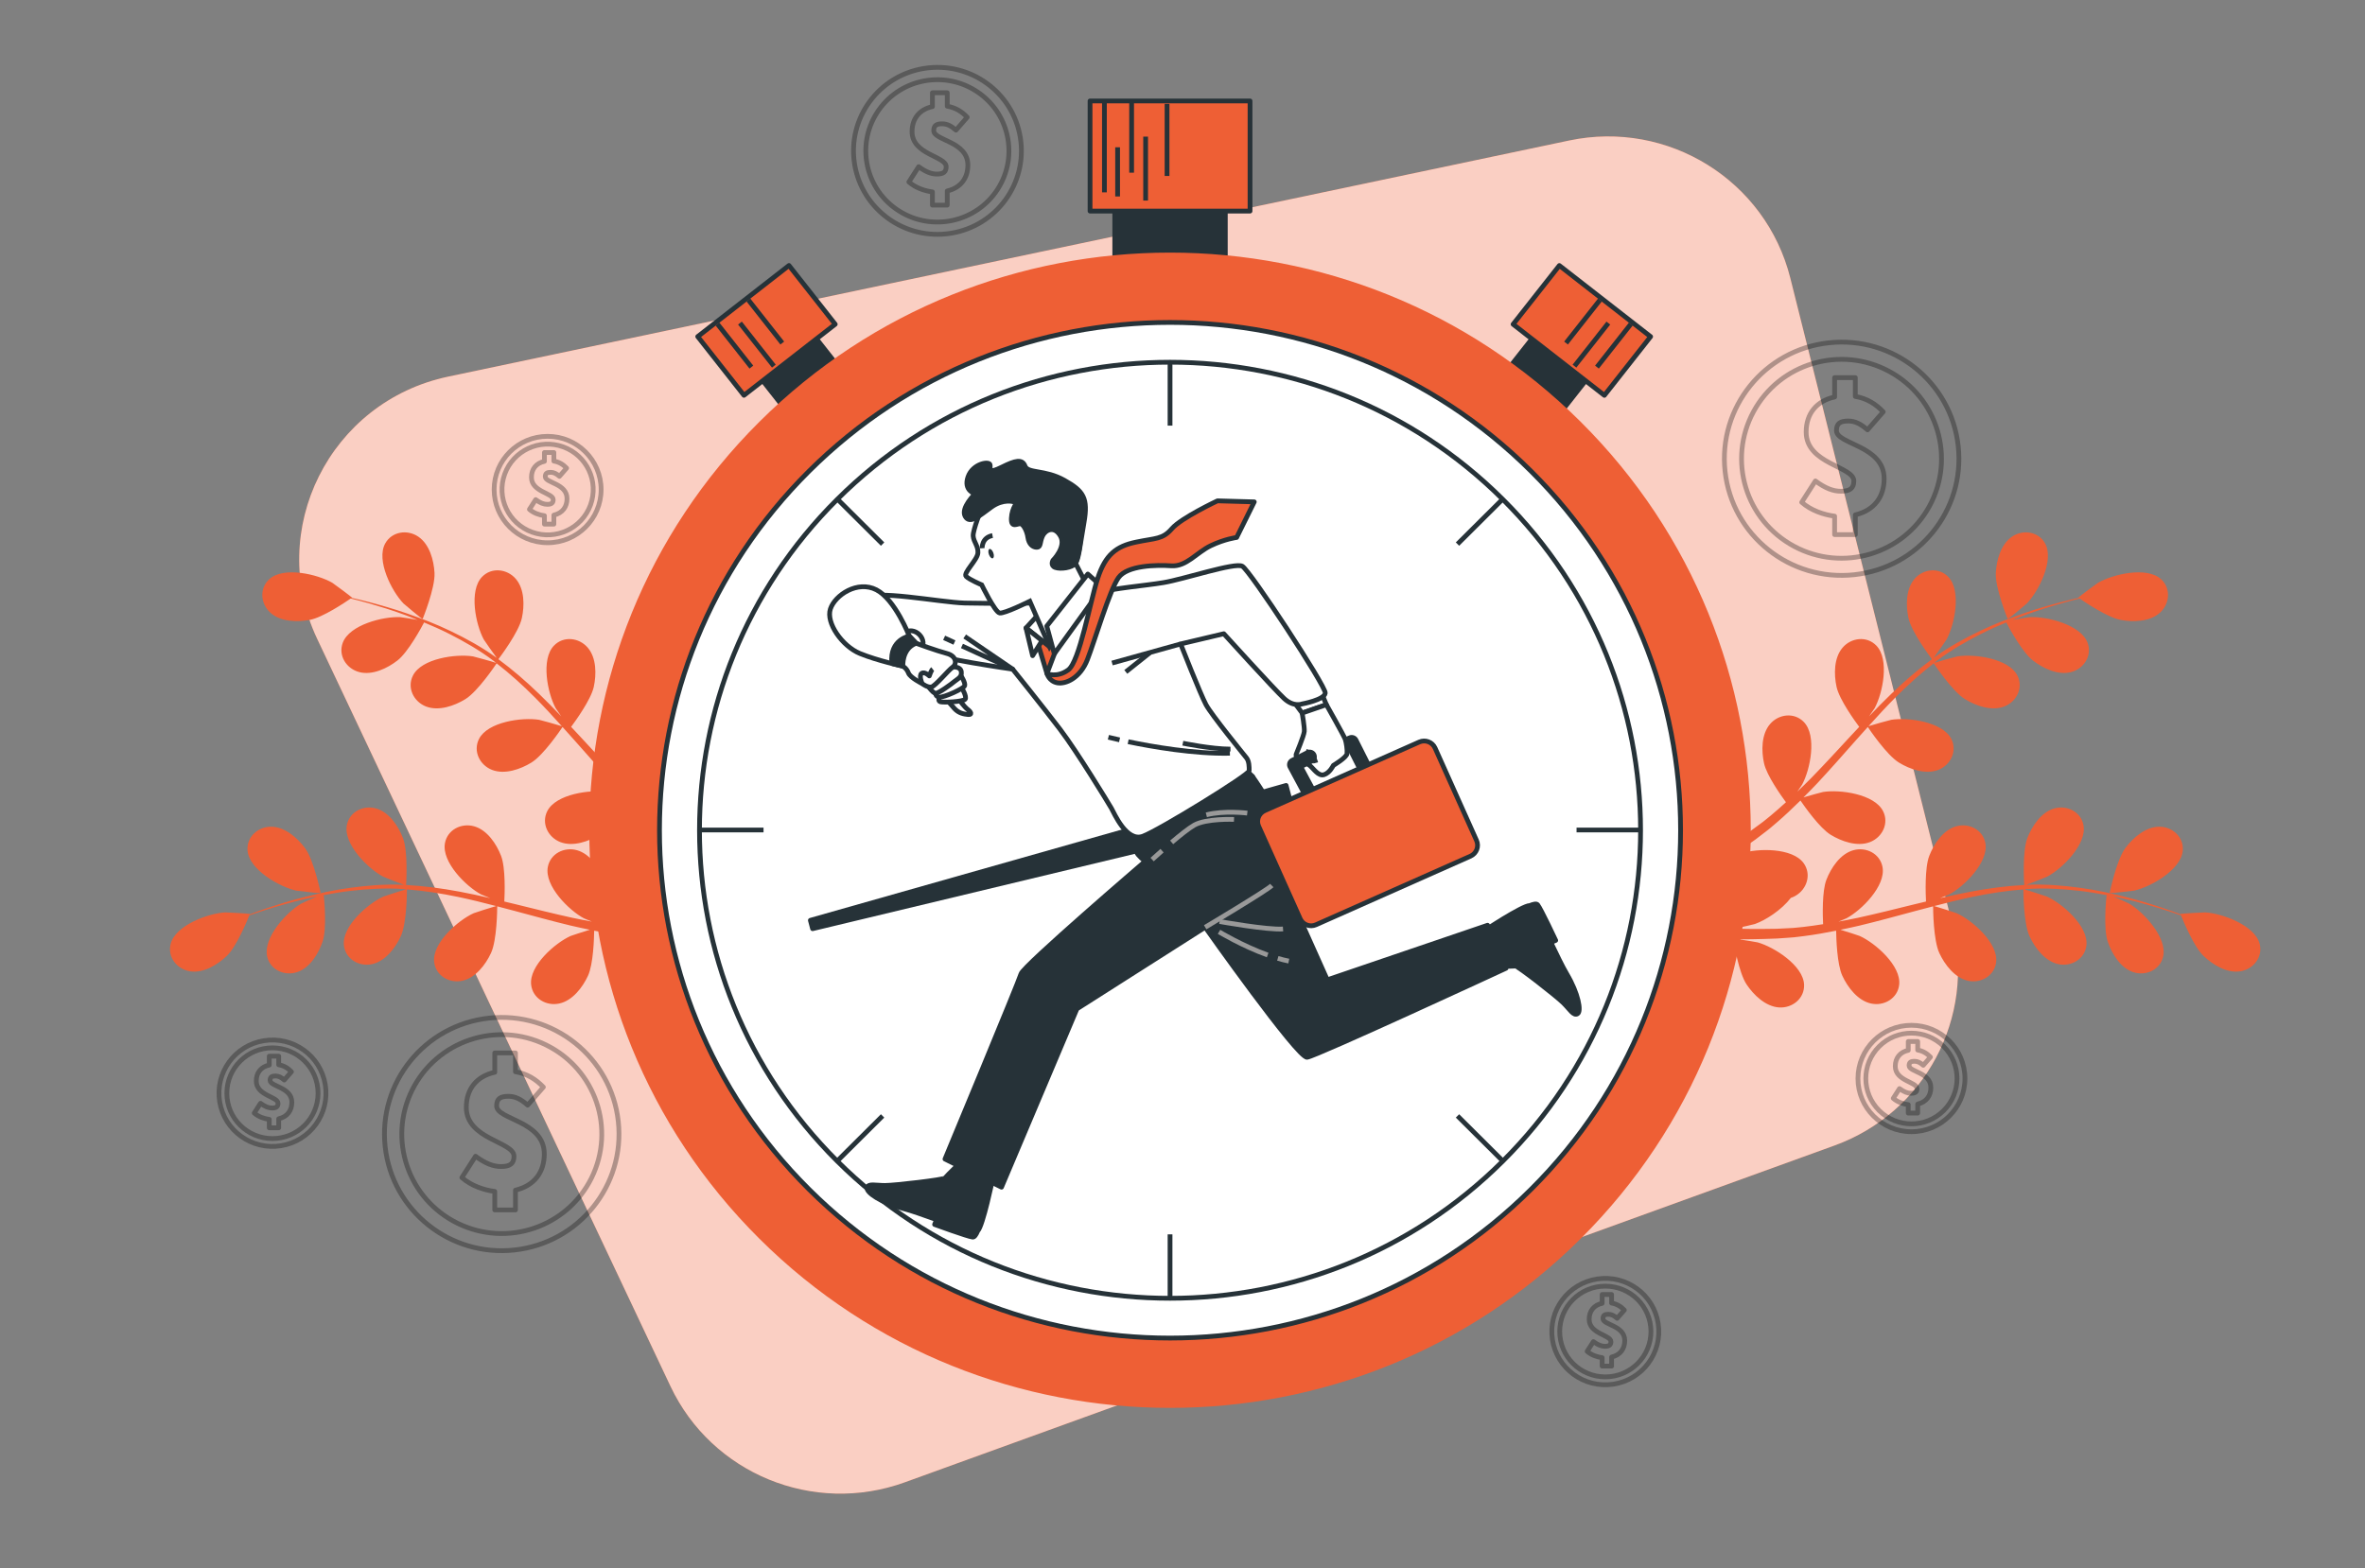 <svg width="496" height="329" viewBox="0 0 496 329" fill="none" xmlns="http://www.w3.org/2000/svg">
<rect x="0" y="0" width="496" height="329" fill="#808080" stroke="none"/>
<g clip-path="url(#clip0_527_19063)">
<path d="M329.095 29.477L94.003 79.01C69.16 84.245 55.714 111.157 66.52 134.022L140.621 290.827C149.291 309.175 170.595 317.913 189.742 310.975L384.737 240.316C403.676 233.453 414.351 213.472 409.474 194.013L375.471 58.332C370.34 37.861 349.841 25.105 329.095 29.477Z" fill="#EE5F35"/>
<path opacity="0.7" d="M329.095 29.477L94.003 79.01C69.16 84.245 55.714 111.157 66.52 134.022L140.621 290.827C149.291 309.175 170.595 317.913 189.742 310.975L384.737 240.316C403.676 233.453 414.351 213.472 409.474 194.013L375.471 58.332C370.34 37.861 349.841 25.105 329.095 29.477Z" fill="white"/>
<g opacity="0.3">
<path d="M388.913 120.564C402.415 119.095 412.164 107.013 410.687 93.579C409.211 80.145 397.069 70.445 383.566 71.914C370.064 73.383 360.315 85.465 361.792 98.899C363.268 112.333 375.411 122.033 388.913 120.564Z" stroke="black" stroke-miterlimit="10" stroke-linecap="round" stroke-linejoin="round"/>
<path d="M404.664 106.16C410.165 96.022 406.365 83.367 396.177 77.894C385.988 72.42 373.269 76.201 367.767 86.338C362.266 96.475 366.066 109.131 376.255 114.604C386.443 120.078 399.163 116.297 404.664 106.16Z" stroke="black" stroke-miterlimit="10" stroke-linecap="round" stroke-linejoin="round"/>
<path d="M395.151 100.433C395.151 93.415 385.153 93.26 385.153 90.33C385.153 88.788 385.966 88.325 387.633 88.325C389.067 88.325 390.268 88.942 391.664 90.176L394.958 86.397C393.427 84.78 391.558 83.579 389.106 83.169V79.225H384.764V83.286C381.029 84.09 378.795 86.74 378.795 90.64C378.795 97.388 388.795 97.812 388.795 100.897C388.795 102.401 388.021 103.057 386.083 103.057C384.455 103.057 382.827 102.44 380.734 100.897L377.866 105.37C379.788 107.091 382.548 108.011 384.765 108.282V112.157H389.107V108.011C393.154 107.053 395.151 104.146 395.151 100.433Z" stroke="black" stroke-miterlimit="10" stroke-linecap="round" stroke-linejoin="round"/>
</g>
<g opacity="0.3">
<path d="M400.878 237.418C407.074 237.418 412.097 232.42 412.097 226.255C412.097 220.09 407.074 215.092 400.878 215.092C394.681 215.092 389.658 220.09 389.658 226.255C389.658 232.42 394.681 237.418 400.878 237.418Z" stroke="black" stroke-miterlimit="10" stroke-linecap="round" stroke-linejoin="round"/>
<path d="M407.637 232.985C411.372 229.269 411.372 223.243 407.637 219.527C403.902 215.81 397.846 215.81 394.11 219.527C390.375 223.243 390.375 229.269 394.11 232.985C397.846 236.702 403.902 236.702 407.637 232.985Z" stroke="black" stroke-miterlimit="10" stroke-linecap="round" stroke-linejoin="round"/>
<path d="M404.948 228.164C404.948 224.962 400.387 224.891 400.387 223.554C400.387 222.851 400.758 222.64 401.519 222.64C402.173 222.64 402.72 222.921 403.358 223.484L404.86 221.761C404.162 221.023 403.309 220.475 402.191 220.288V218.488H400.21V220.341C398.506 220.708 397.487 221.917 397.487 223.696C397.487 226.774 402.049 226.968 402.049 228.375C402.049 229.061 401.696 229.36 400.812 229.36C400.069 229.36 399.326 229.079 398.371 228.375L397.063 230.415C397.94 231.2 399.199 231.62 400.21 231.744V233.511H402.191V231.62C404.037 231.184 404.948 229.857 404.948 228.164Z" stroke="black" stroke-miterlimit="10" stroke-linecap="round" stroke-linejoin="round"/>
</g>
<g opacity="0.3">
<path d="M199.388 48.941C208.988 47.414 215.527 38.432 213.992 28.88C212.456 19.328 203.429 12.822 193.829 14.35C184.228 15.877 177.69 24.859 179.225 34.411C180.76 43.963 189.787 50.468 199.388 48.941Z" stroke="black" stroke-miterlimit="10" stroke-linecap="round" stroke-linejoin="round"/>
<path d="M209.261 39.648C213.7 32.685 211.625 23.46 204.627 19.043C197.628 14.626 188.356 16.691 183.917 23.654C179.478 30.617 181.553 39.842 188.551 44.259C195.55 48.676 204.822 46.611 209.261 39.648Z" stroke="black" stroke-miterlimit="10" stroke-linecap="round" stroke-linejoin="round"/>
<path d="M202.986 34.64C202.986 29.616 195.83 29.506 195.83 27.408C195.83 26.305 196.412 25.973 197.605 25.973C198.632 25.973 199.491 26.415 200.491 27.298L202.848 24.593C201.752 23.436 200.414 22.576 198.659 22.282V19.459H195.552V22.366C192.879 22.941 191.28 24.839 191.28 27.629C191.28 32.46 198.437 32.763 198.437 34.971C198.437 36.048 197.882 36.518 196.496 36.518C195.331 36.518 194.165 36.075 192.667 34.971L190.614 38.173C191.99 39.405 193.965 40.064 195.552 40.258V43.031H198.659V40.064C201.556 39.379 202.986 37.297 202.986 34.64Z" stroke="black" stroke-miterlimit="10" stroke-linecap="round" stroke-linejoin="round"/>
</g>
<g opacity="0.3">
<path d="M58.941 240.361C65.058 239.373 69.212 233.639 68.219 227.554C67.226 221.468 61.463 217.335 55.347 218.323C49.23 219.311 45.077 225.045 46.069 231.13C47.062 237.216 52.825 241.349 58.941 240.361Z" stroke="black" stroke-miterlimit="10" stroke-linecap="round" stroke-linejoin="round"/>
<path d="M66.704 229.341C66.704 224.085 62.422 219.824 57.139 219.824C51.857 219.824 47.575 224.085 47.575 229.341C47.575 234.597 51.857 238.858 57.139 238.858C62.422 238.858 66.704 234.597 66.704 229.341Z" stroke="black" stroke-miterlimit="10" stroke-linecap="round" stroke-linejoin="round"/>
<path d="M61.209 231.251C61.209 228.05 56.648 227.979 56.648 226.642C56.648 225.939 57.019 225.727 57.779 225.727C58.433 225.727 58.981 226.009 59.618 226.572L61.121 224.848C60.423 224.111 59.57 223.563 58.451 223.376V221.576H56.471V223.429C54.767 223.796 53.748 225.005 53.748 226.784C53.748 229.862 58.31 230.056 58.31 231.463C58.31 232.149 57.957 232.448 57.072 232.448C56.33 232.448 55.587 232.167 54.632 231.463L53.324 233.503C54.201 234.288 55.46 234.708 56.471 234.832V236.6H58.452V234.709C60.298 234.272 61.209 232.945 61.209 231.251Z" stroke="black" stroke-miterlimit="10" stroke-linecap="round" stroke-linejoin="round"/>
</g>
<g opacity="0.3">
<path d="M338.34 290.386C344.467 289.47 348.688 283.785 347.767 277.688C346.847 271.592 341.133 267.392 335.005 268.308C328.878 269.224 324.657 274.909 325.577 281.006C326.498 287.103 332.212 291.302 338.34 290.386Z" stroke="black" stroke-miterlimit="10" stroke-linecap="round" stroke-linejoin="round"/>
<path d="M346.243 279.335C346.243 274.079 341.961 269.818 336.678 269.818C331.395 269.818 327.113 274.079 327.113 279.335C327.113 284.591 331.395 288.852 336.678 288.852C341.961 288.852 346.243 284.591 346.243 279.335Z" stroke="black" stroke-miterlimit="10" stroke-linecap="round" stroke-linejoin="round"/>
<path d="M340.749 281.244C340.749 278.043 336.188 277.972 336.188 276.635C336.188 275.932 336.559 275.72 337.319 275.72C337.973 275.72 338.521 276.002 339.158 276.565L340.661 274.841C339.963 274.103 339.109 273.555 337.991 273.368V271.568H336.01V273.421C334.307 273.788 333.288 274.997 333.288 276.776C333.288 279.855 337.85 280.048 337.85 281.455C337.85 282.141 337.496 282.441 336.612 282.441C335.87 282.441 335.127 282.159 334.172 281.455L332.864 283.495C333.741 284.28 335 284.7 336.011 284.824V286.591H337.992V284.7C339.838 284.264 340.749 282.938 340.749 281.244Z" stroke="black" stroke-miterlimit="10" stroke-linecap="round" stroke-linejoin="round"/>
</g>
<g opacity="0.3">
<path d="M114.849 113.861C121.046 113.861 126.069 108.863 126.069 102.698C126.069 96.533 121.046 91.535 114.849 91.535C108.653 91.535 103.63 96.533 103.63 102.698C103.63 108.863 108.653 113.861 114.849 113.861Z" stroke="black" stroke-miterlimit="10" stroke-linecap="round" stroke-linejoin="round"/>
<path d="M123.843 105.931C125.641 100.989 123.072 95.532 118.105 93.743C113.138 91.954 107.654 94.51 105.855 99.452C104.057 104.394 106.626 109.851 111.593 111.64C116.561 113.429 122.045 110.873 123.843 105.931Z" stroke="black" stroke-miterlimit="10" stroke-linecap="round" stroke-linejoin="round"/>
<path d="M118.919 104.608C118.919 101.406 114.358 101.335 114.358 99.998C114.358 99.295 114.729 99.084 115.489 99.084C116.143 99.084 116.691 99.365 117.329 99.928L118.831 98.204C118.133 97.466 117.28 96.918 116.161 96.731V94.932H114.181V96.785C112.477 97.151 111.458 98.361 111.458 100.139C111.458 103.218 116.02 103.411 116.02 104.818C116.02 105.504 115.667 105.804 114.782 105.804C114.04 105.804 113.297 105.522 112.342 104.818L111.034 106.859C111.911 107.644 113.17 108.063 114.181 108.187V109.955H116.162V108.064C118.008 107.628 118.919 106.302 118.919 104.608Z" stroke="black" stroke-miterlimit="10" stroke-linecap="round" stroke-linejoin="round"/>
</g>
<g opacity="0.3">
<path d="M107.906 262.233C121.407 260.758 131.151 248.674 129.669 235.241C128.187 221.808 116.041 212.114 102.54 213.588C89.039 215.063 79.296 227.147 80.778 240.58C82.26 254.013 94.406 263.707 107.906 262.233Z" stroke="black" stroke-miterlimit="10" stroke-linecap="round" stroke-linejoin="round"/>
<path d="M124.04 247.15C129.164 236.818 124.899 224.31 114.515 219.212C104.131 214.114 91.559 218.357 86.435 228.689C81.311 239.021 85.575 251.529 95.96 256.627C106.344 261.725 118.916 257.482 124.04 247.15Z" stroke="black" stroke-miterlimit="10" stroke-linecap="round" stroke-linejoin="round"/>
<path d="M114.152 242.101C114.152 235.084 104.154 234.928 104.154 231.998C104.154 230.457 104.968 229.993 106.634 229.993C108.068 229.993 109.269 230.611 110.665 231.844L113.959 228.065C112.428 226.448 110.559 225.247 108.107 224.837V220.893H103.765V224.954C100.03 225.758 97.796 228.408 97.796 232.308C97.796 239.056 107.796 239.48 107.796 242.564C107.796 244.069 107.022 244.725 105.084 244.725C103.456 244.725 101.828 244.107 99.734 242.564L96.867 247.038C98.789 248.759 101.549 249.679 103.765 249.95V253.825H108.108V249.679C112.155 248.722 114.152 245.814 114.152 242.101Z" stroke="black" stroke-miterlimit="10" stroke-linecap="round" stroke-linejoin="round"/>
</g>
<path d="M91.13 120.208C91.289 123.346 88.635 129.875 88.633 129.88C88.606 129.947 84.839 126.833 84.624 126.609C82.136 124.022 78.858 117.563 80.776 114.036C82.158 111.495 85.419 111.019 87.723 112.578C90.077 114.171 90.995 117.536 91.13 120.208Z" fill="#EE5F35"/>
<path d="M155.491 182.563C155.632 182.647 155.765 182.723 155.905 182.805L155.954 185.64C155.396 185.301 154.83 184.954 154.249 184.594C152.601 183.576 150.861 182.456 149.084 181.288C148.742 181.66 146.784 183.767 144.708 185.506C146.068 188.213 146.643 194.054 146.712 194.808C148.621 194.762 150.478 194.697 152.23 194.609C153.436 194.551 154.593 194.486 155.708 194.416L154.761 196.905C153.965 196.935 153.159 196.963 152.32 196.985C150.381 197.041 148.307 197.061 146.179 197.063C146.059 197.824 145.042 204.042 143.408 206.504C141.925 208.735 139.414 211.169 136.573 211.349C133.792 211.525 131.228 209.465 131.338 206.577C131.489 202.569 137.613 198.668 141.079 197.7C141.283 197.642 143.572 197.269 145.019 197.056C144.149 197.052 143.304 197.057 142.409 197.042C140.638 197.025 138.871 196.955 136.971 196.887C136.054 196.823 135.128 196.757 134.193 196.691C133.263 196.644 132.289 196.478 131.327 196.376C129.102 196.091 126.861 195.695 124.613 195.246C124.593 196.788 124.445 202.266 123.314 204.707C122.189 207.137 120.077 209.921 117.296 210.526C114.574 211.12 111.726 209.47 111.394 206.598C110.933 202.613 116.393 197.835 119.672 196.355C119.875 196.262 122.348 195.463 123.714 195.051C122.365 194.77 121.017 194.496 119.661 194.169C115.747 193.223 111.814 192.144 107.886 191.086C106.683 190.761 105.481 190.452 104.278 190.138C104.277 190.687 104.242 197.201 102.976 199.935C101.851 202.365 99.738 205.149 96.957 205.754C94.236 206.348 91.387 204.698 91.056 201.827C90.596 197.842 96.055 193.064 99.333 191.584C99.58 191.472 103.139 190.327 104.059 190.08C101.409 189.388 98.764 188.725 96.128 188.175C92.493 187.412 88.884 186.864 85.348 186.589C85.348 186.844 85.343 193.644 84.046 196.444C82.92 198.874 80.808 201.658 78.028 202.263C75.305 202.856 72.458 201.207 72.126 198.335C71.665 194.35 77.125 189.573 80.403 188.092C80.66 187.976 84.49 186.746 85.2 186.572C84.99 186.557 84.774 186.518 84.563 186.504C80.784 186.259 77.093 186.494 73.647 186.882C71.645 187.104 69.743 187.427 67.9 187.783C68.03 189.05 68.557 194.844 67.67 197.492C66.82 200.03 65.028 203.029 62.331 203.934C59.691 204.821 56.678 203.493 56.031 200.676C55.133 196.765 60.033 191.42 63.128 189.589C63.296 189.49 65.12 188.667 66.456 188.086C65.626 188.259 64.768 188.422 63.977 188.605C61.004 189.28 58.324 190.08 55.957 190.808C54.614 191.233 53.408 191.643 52.284 192.04C51.76 193.348 49.579 198.596 47.602 200.505C45.671 202.367 42.692 204.207 39.879 203.774C37.125 203.35 35.066 200.79 35.797 197.994C36.812 194.112 43.636 191.612 47.23 191.408C47.541 191.391 52.431 191.669 52.403 191.737C52.403 191.737 52.378 191.801 52.372 191.817C53.446 191.414 54.602 190.995 55.875 190.562C58.232 189.781 60.902 188.92 63.87 188.179C66.836 187.43 70.078 186.699 73.564 186.235C77.057 185.766 80.755 185.451 84.609 185.616C84.652 185.617 84.698 185.625 84.741 185.627C83.629 185.231 80.557 184.019 80.333 183.899C77.158 182.212 72.018 177.094 72.736 173.146C73.253 170.302 76.201 168.839 78.88 169.605C81.615 170.388 83.542 173.301 84.508 175.798C85.598 178.614 85.206 185.144 85.174 185.664C88.842 185.854 92.59 186.347 96.356 187.052C98.51 187.453 100.666 187.924 102.822 188.423C101.872 188.049 101.025 187.709 100.912 187.648C97.736 185.96 92.597 180.843 93.315 176.895C93.831 174.05 96.781 172.588 99.459 173.354C102.195 174.137 104.122 177.05 105.087 179.547C106.067 182.081 105.846 187.655 105.767 189.129C106.592 189.329 107.419 189.52 108.243 189.723C112.199 190.698 116.141 191.687 120.039 192.54C121.412 192.842 122.775 193.088 124.138 193.339C123.295 193.007 122.587 192.719 122.484 192.665C119.309 190.976 114.17 185.859 114.887 181.912C115.405 179.068 118.353 177.604 121.032 178.371C123.767 179.153 125.694 182.068 126.66 184.564C127.596 186.981 127.438 192.129 127.352 193.882C128.756 194.098 130.162 194.316 131.533 194.462C132.471 194.54 133.368 194.681 134.315 194.708C135.251 194.754 136.178 194.8 137.096 194.845C138.867 194.867 140.695 194.902 142.423 194.881C143.625 194.876 144.771 194.847 145.925 194.823C144.554 194.539 141.883 193.927 141.666 193.85C139.41 193.059 136.075 190.901 134.116 188.365C133.782 188.251 133.46 188.108 133.153 187.932C130.736 186.552 129.739 183.427 131.432 181.078C133.78 177.818 141.051 177.926 144.479 179.021C144.681 179.085 146.797 180.029 148.121 180.647C147.399 180.165 146.691 179.707 145.952 179.203C144.485 178.216 143.051 177.188 141.502 176.089C140.773 175.532 140.038 174.968 139.295 174.399C138.546 173.851 137.825 173.177 137.079 172.564C135.382 171.105 133.732 169.544 132.106 167.936C131.234 169.212 128.073 173.699 125.777 175.114C123.491 176.523 120.185 177.685 117.531 176.665C114.932 175.665 113.47 172.727 114.786 170.15C116.611 166.573 123.814 165.584 127.37 166.149C127.591 166.184 130.096 166.874 131.465 167.28C130.496 166.305 129.522 165.337 128.573 164.319C125.832 161.382 123.15 158.325 120.461 155.285C119.638 154.354 118.807 153.436 117.978 152.513C117.672 152.971 114.031 158.385 111.459 159.971C109.174 161.379 105.868 162.542 103.213 161.521C100.614 160.521 99.152 157.583 100.468 155.006C102.294 151.429 109.496 150.44 113.052 151.005C113.32 151.047 116.922 152.046 117.826 152.344C116.001 150.314 114.162 148.308 112.268 146.403C109.659 143.771 106.954 141.332 104.156 139.163C104.014 139.376 100.239 145.044 97.605 146.668C95.319 148.077 92.014 149.239 89.359 148.218C86.76 147.219 85.299 144.28 86.614 141.703C88.439 138.127 95.642 137.138 99.197 137.703C99.477 137.747 103.353 138.823 104.04 139.069C103.874 138.94 103.716 138.788 103.549 138.662C100.532 136.383 97.323 134.553 94.234 132.985C92.441 132.071 90.676 131.298 88.942 130.583C88.348 131.71 85.575 136.833 83.366 138.554C81.249 140.204 78.092 141.721 75.342 140.996C72.647 140.287 70.871 137.526 71.894 134.821C73.313 131.067 80.363 129.297 83.959 129.469C84.155 129.478 86.132 129.793 87.569 130.042C86.781 129.732 85.974 129.396 85.213 129.114C82.361 128.046 79.681 127.242 77.303 126.549C75.946 126.166 74.713 125.847 73.556 125.561C72.393 126.364 67.664 129.544 64.957 130.051C62.314 130.545 58.81 130.443 56.704 128.539C54.641 126.674 54.344 123.409 56.504 121.478C59.503 118.796 66.58 120.458 69.691 122.259C69.959 122.416 73.883 125.331 73.824 125.374C73.824 125.374 73.767 125.413 73.754 125.422C74.873 125.676 76.071 125.961 77.371 126.299C79.77 126.94 82.474 127.688 85.362 128.699C88.25 129.702 91.361 130.872 94.524 132.399C97.698 133.926 100.958 135.692 104.08 137.944C104.115 137.97 104.149 138.001 104.184 138.026C103.476 137.085 101.587 134.388 101.465 134.164C99.752 131.013 98.304 123.924 101.091 121.026C103.099 118.938 106.37 119.336 108.179 121.445C110.026 123.599 110.018 127.087 109.439 129.699C108.787 132.646 104.839 137.878 104.523 138.293C107.477 140.465 110.331 142.933 113.08 145.589C114.654 147.105 116.192 148.681 117.713 150.281C117.128 149.448 116.611 148.698 116.549 148.586C114.837 145.435 113.389 138.345 116.176 135.448C118.184 133.358 121.454 133.757 123.263 135.866C125.111 138.019 125.103 141.509 124.524 144.121C123.937 146.772 120.662 151.299 119.778 152.486C120.355 153.106 120.939 153.718 121.513 154.341C124.273 157.325 127.012 160.314 129.79 163.164C130.768 164.169 131.769 165.123 132.767 166.082C132.248 165.341 131.816 164.713 131.76 164.611C130.048 161.46 128.599 154.371 131.386 151.472C133.394 149.384 136.665 149.783 138.474 151.892C140.322 154.046 140.314 157.534 139.734 160.147C139.174 162.677 136.188 166.884 135.146 168.299C136.198 169.249 137.249 170.203 138.311 171.077C139.049 171.657 139.72 172.268 140.494 172.809C141.25 173.362 141.998 173.908 142.739 174.45C144.203 175.441 145.709 176.473 147.162 177.404C148.168 178.059 149.139 178.665 150.115 179.278C149.129 178.289 147.241 176.313 147.101 176.129C144.928 173.274 142.418 166.485 144.732 163.199C146.399 160.832 149.692 160.733 151.801 162.545C153.955 164.396 154.479 167.845 154.305 170.514C154.112 173.454 151.155 179.008 150.781 179.7C152.397 180.709 153.981 181.675 155.491 182.563Z" fill="#EE5F35"/>
<path d="M67.256 187.365C67.271 187.437 62.401 186.907 62.099 186.839C58.588 186.045 52.273 182.458 51.917 178.462C51.661 175.584 54.117 173.398 56.904 173.434C59.749 173.47 62.382 175.773 63.976 177.928C65.848 180.458 67.255 187.36 67.256 187.365Z" fill="#EE5F35"/>
<path d="M418.57 120.208C418.412 123.346 421.065 129.875 421.067 129.88C421.095 129.947 424.861 126.833 425.077 126.609C427.565 124.022 430.843 117.563 428.925 114.036C427.543 111.495 424.282 111.019 421.978 112.578C419.623 114.171 418.705 117.536 418.57 120.208Z" fill="#EE5F35"/>
<path d="M354.209 182.563C354.067 182.647 353.934 182.723 353.795 182.805L353.746 185.64C354.304 185.301 354.869 184.954 355.451 184.594C357.099 183.576 358.839 182.456 360.616 181.288C360.958 181.66 362.915 183.767 364.991 185.506C363.631 188.213 363.057 194.054 362.988 194.808C361.078 194.762 359.222 194.697 357.47 194.609C356.264 194.551 355.106 194.486 353.992 194.416L354.939 196.905C355.734 196.935 356.541 196.963 357.38 196.985C359.319 197.041 361.392 197.061 363.52 197.063C363.64 197.824 364.658 204.042 366.291 206.504C367.774 208.735 370.286 211.169 373.127 211.349C375.907 211.525 378.472 209.465 378.362 206.577C378.211 202.569 372.087 198.668 368.621 197.7C368.417 197.642 366.129 197.269 364.682 197.056C365.551 197.052 366.396 197.057 367.291 197.042C369.062 197.025 370.829 196.955 372.729 196.887C373.646 196.823 374.573 196.757 375.508 196.691C376.437 196.644 377.412 196.478 378.373 196.376C380.599 196.091 382.839 195.695 385.087 195.246C385.107 196.788 385.255 202.266 386.386 204.707C387.512 207.137 389.623 209.921 392.404 210.526C395.126 211.12 397.975 209.47 398.306 206.598C398.767 202.613 393.307 197.835 390.029 196.355C389.825 196.262 387.352 195.463 385.986 195.051C387.335 194.77 388.683 194.496 390.039 194.169C393.954 193.223 397.886 192.144 401.814 191.086C403.017 190.761 404.219 190.452 405.422 190.138C405.423 190.687 405.458 197.201 406.725 199.935C407.85 202.365 409.962 205.149 412.743 205.754C415.464 206.348 418.312 204.698 418.644 201.827C419.104 197.842 413.645 193.064 410.367 191.584C410.121 191.472 406.561 190.327 405.641 190.08C408.291 189.388 410.937 188.725 413.572 188.175C417.207 187.412 420.816 186.864 424.352 186.589C424.352 186.844 424.358 193.644 425.655 196.444C426.78 198.874 428.893 201.658 431.673 202.263C434.395 202.856 437.243 201.207 437.574 198.335C438.035 194.35 432.575 189.573 429.297 188.092C429.04 187.976 425.21 186.746 424.5 186.572C424.71 186.557 424.926 186.518 425.137 186.504C428.916 186.259 432.607 186.494 436.052 186.882C438.055 187.104 439.957 187.427 441.799 187.783C441.669 189.05 441.142 194.844 442.029 197.492C442.88 200.03 444.672 203.029 447.369 203.934C450.009 204.821 453.022 203.493 453.669 200.676C454.566 196.765 449.667 191.42 446.572 189.589C446.404 189.49 444.581 188.667 443.244 188.086C444.074 188.259 444.932 188.422 445.723 188.605C448.696 189.28 451.376 190.08 453.744 190.808C455.087 191.233 456.293 191.643 457.417 192.04C457.941 193.348 460.122 198.596 462.099 200.505C464.03 202.367 467.008 204.207 469.822 203.774C472.576 203.35 474.635 200.79 473.904 197.994C472.889 194.112 466.065 191.612 462.471 191.408C462.16 191.391 457.27 191.669 457.297 191.737C457.297 191.737 457.323 191.801 457.329 191.817C456.255 191.414 455.098 190.995 453.825 190.562C451.468 189.781 448.799 188.92 445.831 188.179C442.865 187.43 439.623 186.699 436.137 186.235C432.644 185.766 428.945 185.451 425.092 185.616C425.049 185.617 425.003 185.625 424.96 185.627C426.072 185.231 429.144 184.019 429.369 183.899C432.544 182.212 437.684 177.094 436.966 173.146C436.449 170.302 433.5 168.839 430.822 169.605C428.086 170.388 426.159 173.301 425.194 175.798C424.104 178.614 424.497 185.144 424.528 185.664C420.861 185.854 417.112 186.347 413.347 187.052C411.193 187.453 409.037 187.924 406.88 188.423C407.83 188.049 408.677 187.709 408.791 187.648C411.966 185.96 417.105 180.843 416.387 176.895C415.871 174.05 412.921 172.588 410.244 173.354C407.508 174.137 405.58 177.05 404.615 179.547C403.636 182.081 403.856 187.655 403.935 189.129C403.11 189.329 402.283 189.52 401.459 189.723C397.504 190.698 393.561 191.687 389.664 192.54C388.291 192.842 386.927 193.088 385.564 193.339C386.407 193.007 387.115 192.719 387.218 192.665C390.394 190.976 395.532 185.859 394.815 181.912C394.297 179.068 391.349 177.604 388.67 178.371C385.936 179.153 384.008 182.068 383.042 184.564C382.106 186.981 382.265 192.129 382.35 193.882C380.946 194.098 379.54 194.316 378.17 194.462C377.231 194.54 376.334 194.681 375.387 194.708C374.452 194.754 373.524 194.8 372.606 194.845C370.834 194.867 369.007 194.902 367.279 194.881C366.076 194.876 364.93 194.847 363.777 194.823C365.147 194.539 367.818 193.927 368.036 193.85C370.292 193.059 373.628 190.901 375.586 188.365C375.92 188.251 376.242 188.108 376.549 187.932C378.966 186.552 379.963 183.427 378.27 181.078C375.921 177.818 368.651 177.926 365.223 179.021C365.021 179.085 362.905 180.029 361.581 180.647C362.303 180.165 363.011 179.707 363.75 179.203C365.217 178.216 366.651 177.188 368.2 176.089C368.929 175.532 369.664 174.968 370.407 174.399C371.156 173.851 371.878 173.177 372.623 172.564C374.321 171.105 375.97 169.544 377.596 167.936C378.468 169.212 381.629 173.699 383.925 175.114C386.211 176.523 389.517 177.685 392.171 176.665C394.771 175.665 396.233 172.727 394.917 170.15C393.092 166.573 385.889 165.584 382.333 166.149C382.112 166.184 379.607 166.874 378.238 167.28C379.207 166.305 380.181 165.337 381.13 164.319C383.871 161.382 386.553 158.325 389.242 155.285C390.065 154.354 390.896 153.436 391.725 152.513C392.03 152.971 395.672 158.385 398.244 159.971C400.529 161.379 403.835 162.542 406.49 161.521C409.089 160.521 410.55 157.583 409.234 155.006C407.409 151.429 400.207 150.44 396.651 151.005C396.383 151.047 392.78 152.046 391.876 152.344C393.702 150.314 395.541 148.308 397.435 146.403C400.044 143.771 402.749 141.332 405.547 139.163C405.689 139.376 409.464 145.044 412.097 146.668C414.383 148.077 417.688 149.239 420.343 148.218C422.942 147.219 424.403 144.28 423.088 141.703C421.263 138.127 414.06 137.138 410.505 137.703C410.226 137.747 406.35 138.823 405.662 139.069C405.828 138.94 405.986 138.788 406.153 138.662C409.17 136.383 412.379 134.553 415.468 132.985C417.261 132.071 419.026 131.298 420.76 130.583C421.355 131.71 424.128 136.833 426.336 138.554C428.453 140.204 431.61 141.721 434.36 140.996C437.055 140.287 438.832 137.526 437.809 134.821C436.389 131.067 429.339 129.297 425.743 129.469C425.547 129.478 423.57 129.793 422.134 130.042C422.921 129.732 423.729 129.396 424.489 129.114C427.343 128.046 430.022 127.242 432.4 126.549C433.757 126.166 434.99 125.847 436.147 125.561C437.31 126.364 442.038 129.544 444.746 130.051C447.389 130.545 450.893 130.443 452.999 128.539C455.061 126.674 455.359 123.409 453.199 121.478C450.2 118.796 443.123 120.458 440.012 122.259C439.744 122.416 435.819 125.331 435.879 125.374C435.879 125.374 435.936 125.413 435.949 125.422C434.83 125.676 433.632 125.961 432.331 126.299C429.933 126.94 427.229 127.688 424.341 128.699C421.452 129.702 418.342 130.872 415.178 132.399C412.005 133.926 408.745 135.692 405.623 137.944C405.588 137.97 405.554 138.001 405.519 138.026C406.227 137.085 408.116 134.388 408.238 134.164C409.951 131.013 411.399 123.924 408.612 121.026C406.604 118.938 403.333 119.336 401.524 121.445C399.677 123.599 399.685 127.087 400.263 129.699C400.916 132.646 404.864 137.878 405.18 138.293C402.226 140.465 399.372 142.933 396.623 145.589C395.049 147.105 393.511 148.681 391.989 150.281C392.575 149.448 393.092 148.698 393.153 148.586C394.866 145.435 396.314 138.345 393.527 135.448C391.519 133.358 388.249 133.757 386.44 135.866C384.592 138.019 384.6 141.509 385.178 144.121C385.766 146.772 389.041 151.299 389.925 152.486C389.347 153.106 388.764 153.718 388.189 154.341C385.43 157.325 382.69 160.314 379.913 163.164C378.935 164.169 377.934 165.123 376.936 166.082C377.456 165.341 377.887 164.713 377.943 164.611C379.655 161.46 381.104 154.371 378.316 151.472C376.309 149.384 373.038 149.783 371.229 151.892C369.381 154.046 369.389 157.534 369.968 160.147C370.528 162.677 373.514 166.884 374.557 168.299C373.505 169.249 372.454 170.203 371.392 171.077C370.653 171.657 369.982 172.268 369.208 172.809C368.453 173.362 367.705 173.908 366.963 174.45C365.499 175.441 363.993 176.473 362.54 177.404C361.534 178.059 360.564 178.665 359.587 179.278C360.573 178.289 362.462 176.313 362.601 176.129C364.774 173.274 367.284 166.485 364.971 163.199C363.303 160.832 360.01 160.733 357.901 162.545C355.747 164.396 355.223 167.845 355.397 170.514C355.59 173.454 358.547 179.008 358.921 179.7C357.302 180.709 355.719 181.675 354.209 182.563Z" fill="#EE5F35"/>
<path d="M442.443 187.365C442.429 187.437 447.298 186.907 447.601 186.839C451.111 186.045 457.426 182.458 457.782 178.462C458.039 175.584 455.583 173.398 452.796 173.434C449.951 173.47 447.318 175.773 445.724 177.928C443.851 180.458 442.444 187.36 442.443 187.365Z" fill="#EE5F35"/>
<path d="M166.378 64.928L155.12 73.699L168.785 91.061L180.043 82.29L166.378 64.928Z" fill="#263238" stroke="#263238" stroke-miterlimit="10" stroke-linejoin="round"/>
<path d="M165.47 55.698L146.332 70.609L156.029 82.931L175.168 68.02L165.47 55.698Z" fill="#EE5F35" stroke="#263238" stroke-miterlimit="10" stroke-linejoin="round"/>
<path d="M150.474 67.984L157.581 77.015" stroke="#263238" stroke-miterlimit="10" stroke-linejoin="round"/>
<path d="M156.957 62.934L164.064 71.964" stroke="#263238" stroke-miterlimit="10" stroke-linejoin="round"/>
<path d="M155.191 67.777L162.299 76.808" stroke="#263238" stroke-miterlimit="10" stroke-linejoin="round"/>
<path d="M312.461 82.301L323.719 91.072L337.383 73.71L326.126 64.939L312.461 82.301Z" fill="#263238" stroke="#263238" stroke-miterlimit="10" stroke-linejoin="round"/>
<path d="M317.338 68.028L336.477 82.939L346.174 70.618L327.035 55.707L317.338 68.028Z" fill="#EE5F35" stroke="#263238" stroke-miterlimit="10" stroke-linejoin="round"/>
<path d="M342.028 67.984L334.922 77.015" stroke="#263238" stroke-miterlimit="10" stroke-linejoin="round"/>
<path d="M335.546 62.934L328.439 71.964" stroke="#263238" stroke-miterlimit="10" stroke-linejoin="round"/>
<path d="M337.311 67.779L330.204 76.81" stroke="#263238" stroke-miterlimit="10" stroke-linejoin="round"/>
<path d="M256.98 34.434H233.794V57.536H256.98V34.434Z" fill="#263238" stroke="#263238" stroke-miterlimit="10" stroke-linejoin="round"/>
<path d="M262.163 21.18H228.61V44.282H262.163V21.18Z" fill="#EE5F35" stroke="#263238" stroke-miterlimit="10" stroke-linejoin="round"/>
<path d="M231.626 21.104V40.358" stroke="#263238" stroke-miterlimit="10" stroke-linejoin="round"/>
<path d="M234.391 41.217V30.902" stroke="#263238" stroke-miterlimit="10" stroke-linejoin="round"/>
<path d="M237.328 21.619V36.231" stroke="#263238" stroke-miterlimit="10" stroke-linejoin="round"/>
<path d="M240.266 28.668V42.077" stroke="#263238" stroke-miterlimit="10" stroke-linejoin="round"/>
<path d="M244.758 21.791V36.92" stroke="#263238" stroke-miterlimit="10" stroke-linejoin="round"/>
<path d="M331.152 259.511C378.52 212.382 378.52 135.97 331.152 88.84C283.784 41.711 206.985 41.711 159.616 88.84C112.248 135.97 112.248 212.382 159.616 259.511C206.985 306.641 283.784 306.641 331.152 259.511Z" fill="#EE5F35" stroke="#EE5F35" stroke-miterlimit="10" stroke-linejoin="round"/>
<path d="M321.097 249.507C362.913 207.903 362.913 140.449 321.097 98.844C279.282 57.24 211.486 57.239 169.671 98.844C127.856 140.449 127.856 207.903 169.671 249.507C211.486 291.112 279.282 291.112 321.097 249.507Z" fill="white" stroke="#263238" stroke-miterlimit="10" stroke-linejoin="round"/>
<path d="M315.164 243.604C353.703 205.26 353.703 143.092 315.164 104.747C276.626 66.403 214.143 66.403 175.604 104.747C137.066 143.092 137.066 205.26 175.604 243.604C214.143 281.948 276.626 281.948 315.164 243.604Z" fill="white" stroke="#263238" stroke-miterlimit="10" stroke-linejoin="round"/>
<path d="M245.387 75.986V89.299" stroke="#263238" stroke-miterlimit="10" stroke-linejoin="round"/>
<path d="M245.387 258.949V272.262" stroke="#263238" stroke-miterlimit="10" stroke-linejoin="round"/>
<path d="M344.022 174.125H330.642" stroke="#263238" stroke-miterlimit="10" stroke-linejoin="round"/>
<path d="M160.132 174.125H146.752" stroke="#263238" stroke-miterlimit="10" stroke-linejoin="round"/>
<path d="M315.133 104.73L305.672 114.144" stroke="#263238" stroke-miterlimit="10" stroke-linejoin="round"/>
<path d="M185.103 234.105L175.642 243.519" stroke="#263238" stroke-miterlimit="10" stroke-linejoin="round"/>
<path d="M175.642 104.73L185.103 114.144" stroke="#263238" stroke-miterlimit="10" stroke-linejoin="round"/>
<path d="M305.672 234.105L315.133 243.519" stroke="#263238" stroke-miterlimit="10" stroke-linejoin="round"/>
<path d="M269.728 164.777L271.275 170.629L170.421 194.828L169.957 193.073L269.728 164.777Z" fill="#263238" stroke="#263238" stroke-miterlimit="10" stroke-linejoin="round"/>
<path d="M249.255 174.175C249.255 172.049 247.523 170.326 245.387 170.326C243.25 170.326 241.518 172.049 241.518 174.175C241.518 176.301 243.25 178.025 245.387 178.025C247.523 178.025 249.255 176.301 249.255 174.175Z" fill="white" stroke="#263238" stroke-miterlimit="10" stroke-linejoin="round"/>
<path d="M208.226 247.131L202.179 243.16C202.179 243.16 198.43 246.771 198.188 247.131C197.946 247.492 187.665 248.696 185.609 248.696C183.553 248.696 182.102 248.214 181.86 249.178C181.618 250.14 184.763 252.306 189.359 253.51C191.174 253.985 193.818 254.929 196.421 255.861L196.011 256.879C196.011 256.879 202.905 259.407 203.994 259.527C204.367 259.568 204.726 259.008 205.037 258.262C206.146 257.244 208.226 247.131 208.226 247.131Z" fill="#263238" stroke="#263238" stroke-miterlimit="10" stroke-linejoin="round"/>
<path d="M310.698 195.635L312.176 202.692C312.176 202.692 317.394 202.76 317.821 202.673C318.248 202.586 326.395 208.939 327.854 210.381C329.313 211.823 330.002 213.182 330.855 212.668C331.708 212.155 331.011 208.413 328.602 204.337C327.651 202.728 326.443 200.204 325.256 197.719L326.268 197.283C326.268 197.283 323.166 190.656 322.479 189.808C322.243 189.517 321.592 189.663 320.843 189.974C319.335 189.917 310.698 195.635 310.698 195.635Z" fill="#263238" stroke="#263238" stroke-miterlimit="10" stroke-linejoin="round"/>
<path d="M240.057 176.837C240.057 176.837 238.122 178.041 238.364 178.762C238.606 179.484 240.178 180.688 240.178 180.688C240.178 180.688 214.612 202.616 214.129 204.301C213.645 205.986 198.188 243.158 198.188 243.158L210.04 249.055L225.86 211.641L252.756 194.526C252.756 194.526 272.198 222.044 274.133 221.803C276.068 221.562 315.85 203.131 315.85 203.131L311.979 194.106L278.366 205.557L267.875 182.131C267.875 182.131 270.415 177.799 268.843 173.587C267.271 169.375 262.674 162.877 262.674 162.877L240.057 176.837Z" fill="#263238" stroke="#263238" stroke-miterlimit="10" stroke-linejoin="round"/>
<path d="M252.756 194.527C252.756 194.527 265.638 186.851 266.726 185.768" stroke="#999999" stroke-miterlimit="10" stroke-linejoin="round"/>
<path d="M245.725 176.716C247.456 175.248 249.328 173.748 250.458 173.105C252.998 171.661 258.804 171.902 258.804 171.902" stroke="#999999" stroke-miterlimit="10" stroke-linejoin="round"/>
<path d="M241.629 180.326C241.629 180.326 242.492 179.533 243.709 178.461" stroke="#999999" stroke-miterlimit="10" stroke-linejoin="round"/>
<path d="M261.585 170.58C261.585 170.58 256.748 169.979 252.998 170.941" stroke="#999999" stroke-miterlimit="10" stroke-linejoin="round"/>
<path d="M255.78 193.324C255.78 193.324 265.818 195.129 269.084 194.889" stroke="#999999" stroke-miterlimit="10" stroke-linejoin="round"/>
<path d="M267.986 201.053C268.763 201.281 269.537 201.477 270.294 201.627" stroke="#999999" stroke-miterlimit="10" stroke-linejoin="round"/>
<path d="M255.659 195.49C255.659 195.49 260.548 198.438 265.861 200.354" stroke="#999999" stroke-miterlimit="10" stroke-linejoin="round"/>
<path d="M238.122 174.673L240.057 176.839L262.674 162.88L261.223 161.436L238.122 174.673Z" fill="#263238" stroke="#263238" stroke-miterlimit="10" stroke-linejoin="round"/>
<path d="M271.023 146.8L273.096 149.585L278.177 147.832L277.14 145.355L271.023 146.8Z" fill="white" stroke="#263238" stroke-miterlimit="10" stroke-linejoin="round"/>
<path d="M217.561 126.511C217.561 126.511 207.497 126.653 202.322 126.511C197.146 126.368 182.77 123.507 181.62 125.653C180.47 127.798 182.914 133.663 189.958 135.952C197.003 138.24 212.385 140.386 212.385 140.386C212.385 140.386 218.711 148.253 222.305 152.973C225.9 157.694 232.512 168.565 233.088 169.566C233.662 170.568 236.251 176.718 239.701 175.431C243.151 174.144 261.984 162.557 261.984 161.699C261.984 160.841 261.984 159.697 261.409 158.982C260.834 158.266 254.077 149.97 252.926 147.825C251.776 145.679 247.607 135.094 247.607 135.094L256.664 132.949C256.664 132.949 267.302 144.678 269.316 146.538C271.329 148.397 273.053 147.682 273.053 147.682C273.053 147.682 277.798 146.824 277.941 145.393C278.085 143.963 262.128 119.646 260.546 118.788C258.965 117.93 248.326 121.506 244.014 122.221C239.701 122.936 234.526 123.223 228.488 124.652C222.449 126.082 217.561 126.511 217.561 126.511Z" fill="white" stroke="#263238" stroke-miterlimit="10" stroke-linejoin="round"/>
<path d="M247.607 135.094L233.231 139.099" stroke="#263238" stroke-miterlimit="10" stroke-linejoin="round"/>
<path d="M241.138 136.953L236.107 140.958" stroke="#263238" stroke-miterlimit="10" stroke-linejoin="round"/>
<path d="M200.169 134.796L198.009 133.807" stroke="#263238" stroke-miterlimit="10" stroke-linejoin="round"/>
<path d="M202.322 133.52L212.385 140.385L201.743 135.515" stroke="#263238" stroke-miterlimit="10" stroke-linejoin="round"/>
<path d="M236.604 155.602C241.663 156.651 250.463 158.189 257.938 158.024" stroke="#263238" stroke-miterlimit="10" stroke-linejoin="round"/>
<path d="M232.456 154.668C232.456 154.668 233.325 154.888 234.802 155.215" stroke="#263238" stroke-miterlimit="10" stroke-linejoin="round"/>
<path d="M248.07 155.912C248.07 155.912 254.065 157.155 258.062 157.155" stroke="#263238" stroke-miterlimit="10" stroke-linejoin="round"/>
<path d="M217.396 134.058L219.57 141.305L222.397 133.842L217.396 134.058Z" fill="#EE5F35" stroke="#263238" stroke-miterlimit="10" stroke-linejoin="round"/>
<path d="M218.05 128.598L215.181 131.748L220.127 135.684L222.897 130.763L218.05 128.598Z" fill="white" stroke="#263238" stroke-miterlimit="10" stroke-linejoin="round"/>
<path d="M215.181 131.746L216.566 137.553L218.544 134.403L215.181 131.746Z" fill="white" stroke="#263238" stroke-miterlimit="10" stroke-linejoin="round"/>
<path d="M205.981 106.353C205.981 106.353 204.002 111.177 204.102 112.456C204.201 113.735 205.19 114.522 205.091 115.999C204.992 117.476 201.925 120.231 202.618 120.92C203.311 121.609 205.883 122.692 205.883 122.692C205.883 122.692 208.652 128.401 209.642 128.598C210.631 128.795 215.973 126.137 215.973 126.137L220.127 135.684L228.337 123.578L225.568 118.165C225.568 118.165 227.942 112.062 225.667 107.042C223.392 102.022 216.17 101.728 212.708 102.318C209.245 102.908 206.674 104.385 205.981 106.353Z" fill="white" stroke="#263238" stroke-miterlimit="10"/>
<path d="M212.609 105.27C212.609 105.27 210.432 104.581 207.96 106.353C205.486 108.125 203.409 110.093 202.42 108.321C201.43 106.549 204.497 103.597 204.497 103.597C204.497 103.597 202.024 102.908 203.013 100.054C204.002 97.199 207.662 96.609 207.662 97.593C207.662 98.577 207.365 99.364 210.136 97.986C212.905 96.608 214.389 96.214 214.982 97.79C215.576 99.364 219.137 98.478 223.193 100.743C227.249 103.006 228.238 104.483 227.347 109.601C226.457 114.719 226.259 117.179 225.566 118.164C224.874 119.148 222.401 119.444 221.313 119.05C220.225 118.656 220.818 117.573 220.818 117.573C220.818 117.573 223.687 114.719 222.401 112.455C221.114 110.192 219.235 111.175 218.642 112.455C218.048 113.735 218.345 114.817 217.454 114.817C216.564 114.817 215.773 114.128 215.575 112.75C215.377 111.373 214.685 110.093 214.091 109.896C213.498 109.699 212.014 110.978 212.112 108.715C212.211 106.451 213.497 105.172 213.497 105.172L212.609 105.27Z" fill="#263238" stroke="#263238" stroke-miterlimit="10"/>
<path d="M205.982 115.015C205.982 115.015 205.846 112.777 208.157 112.357" stroke="#263238" stroke-miterlimit="10"/>
<path d="M208.328 115.984C208.517 116.523 208.462 117.032 208.204 117.122C207.946 117.213 207.584 116.849 207.394 116.31C207.204 115.771 207.26 115.262 207.517 115.172C207.775 115.081 208.138 115.445 208.328 115.984Z" fill="#263238"/>
<path d="M228.14 120.428L219.534 131.353L221.116 137.16L231.207 123.183L228.14 120.428Z" fill="white" stroke="#263238" stroke-miterlimit="10" stroke-linejoin="round"/>
<path d="M219.57 141.306C219.57 141.306 220.005 142.928 221.744 143.253C223.483 143.577 226.527 142.28 228.049 138.385C229.571 134.491 232.723 123.784 234.571 121.189C236.419 118.593 242.506 118.485 245.659 118.701C248.812 118.917 250.985 115.888 253.92 114.482C256.855 113.076 259.356 112.752 259.356 112.752L263.052 105.289L255.334 105.072C255.334 105.072 247.725 108.641 245.768 110.913C243.811 113.184 242.399 112.86 238.267 113.725C234.137 114.59 231.854 116.321 230.223 121.296C228.593 126.271 226.418 138.817 224.027 140.548C221.635 142.279 219.57 141.306 219.57 141.306Z" fill="#EE5F35" stroke="#263238" stroke-miterlimit="10" stroke-linejoin="round"/>
<path d="M192.835 133.156C193.731 134.079 193.861 135.399 193.126 136.106C192.391 136.813 191.069 136.638 190.173 135.716C189.276 134.794 189.146 133.473 189.882 132.767C190.617 132.059 191.94 132.234 192.835 133.156Z" fill="white" stroke="#263238" stroke-miterlimit="10" stroke-linejoin="round"/>
<path d="M192.129 134.952L190.698 133.44C190.698 133.44 187.747 125.789 183.813 123.742C179.879 121.696 175.14 124.81 174.156 127.746C173.173 130.682 176.66 135.575 180.326 137.087C183.992 138.6 189.357 139.756 189.357 139.756C189.357 139.756 191.056 135.753 192.129 134.952Z" fill="white" stroke="#263238" stroke-miterlimit="10" stroke-linejoin="round"/>
<path d="M187.033 139.044L187.185 139.238C188.473 139.563 189.358 139.756 189.358 139.756C189.358 139.756 191.057 135.752 192.129 134.952L190.699 133.439C190.699 133.439 186.585 134.151 187.033 139.044Z" fill="#263238" stroke="#263238" stroke-miterlimit="10" stroke-linejoin="round"/>
<path d="M201.16 146.783C201.16 146.783 202.233 148.295 202.948 148.83C203.664 149.363 203.931 149.986 203.037 149.897C202.143 149.808 201.071 149.63 200.176 148.651C199.282 147.673 198.656 146.872 198.656 146.872L201.16 146.783Z" fill="white" stroke="#263238" stroke-miterlimit="10" stroke-linejoin="round"/>
<path d="M201.607 144.115C201.607 144.115 202.859 146.162 202.412 146.695C201.965 147.229 197.851 147.407 197.226 147.229C196.6 147.051 197.047 146.25 197.047 146.25L201.607 144.115Z" fill="white" stroke="#263238" stroke-miterlimit="10" stroke-linejoin="round"/>
<path d="M201.518 141.713C201.518 141.713 202.501 143.225 202.323 143.848C202.144 144.471 197.941 146.339 197.047 146.25C196.153 146.162 196.242 145.45 196.242 145.45L201.518 141.713Z" fill="white" stroke="#263238" stroke-miterlimit="10" stroke-linejoin="round"/>
<path d="M199.819 139.934C199.819 139.934 201.428 139.756 201.607 140.912C201.785 142.069 200.802 142.425 200.176 142.958C199.55 143.492 196.868 145.45 196.242 145.45C195.616 145.45 194.454 143.67 194.454 143.67L199.819 139.934Z" fill="white" stroke="#263238" stroke-miterlimit="10" stroke-linejoin="round"/>
<path d="M192.129 134.951C192.129 134.951 196.51 136.553 198.567 137.086C200.623 137.62 200.713 139.31 199.819 139.934C198.924 140.557 196.153 143.937 195.348 144.115C194.543 144.293 193.381 143.403 193.381 143.403C193.381 143.403 190.877 142.158 190.519 141.179C190.161 140.201 189.356 139.756 189.356 139.756C189.356 139.756 189.089 136.107 192.129 134.951Z" fill="white" stroke="#263238" stroke-miterlimit="10" stroke-linejoin="round"/>
<path d="M193.38 143.402C193.38 143.402 192.665 141.711 193.291 141.267C193.917 140.822 194.901 141.8 194.901 141.8C194.901 141.8 195.259 140.643 195.616 140.377" stroke="#263238" stroke-miterlimit="10" stroke-linejoin="round"/>
<path d="M273.096 149.586C273.096 149.586 273.616 152.551 273.541 153.451C273.466 154.35 271.884 158.097 271.809 158.322C271.733 158.547 272.336 159.446 272.562 159.746C272.788 160.046 273.842 159.896 274.671 160.57C275.5 161.245 276.479 162.894 277.684 162.519C278.889 162.144 279.642 160.57 279.642 160.57C279.642 160.57 282.429 158.921 282.504 158.097C282.58 157.272 282.354 155.773 282.128 155.099C281.901 154.425 278.176 147.832 278.176 147.832L273.096 149.586Z" fill="white" stroke="#263238" stroke-miterlimit="10" stroke-linejoin="round"/>
<path d="M273.918 157.646C273.918 157.646 275.349 157.872 275.951 160.045" stroke="#263238" stroke-miterlimit="10" stroke-linejoin="round"/>
<path d="M274.671 158.77L271.432 160.418L274.445 166.039" stroke="#263238" stroke-width="3" stroke-miterlimit="10" stroke-linecap="round" stroke-linejoin="round"/>
<path d="M282.58 156.072L283.484 155.697L286.497 161.693" stroke="#263238" stroke-width="3" stroke-miterlimit="10" stroke-linejoin="round"/>
<path d="M308.398 179.613L275.993 194.002C274.728 194.564 273.244 193.999 272.68 192.74L263.983 173.353C263.418 172.094 263.986 170.618 265.252 170.056L297.658 155.667C298.923 155.105 300.406 155.67 300.971 156.929L309.667 176.316C310.231 177.575 309.663 179.051 308.398 179.613Z" fill="#EE5F35" stroke="#263238" stroke-miterlimit="10" stroke-linejoin="round"/>
</g>
<defs>
<clipPath id="clip0_527_19063">
<rect width="496" height="329" fill="white"/>
</clipPath>
</defs>
</svg>
